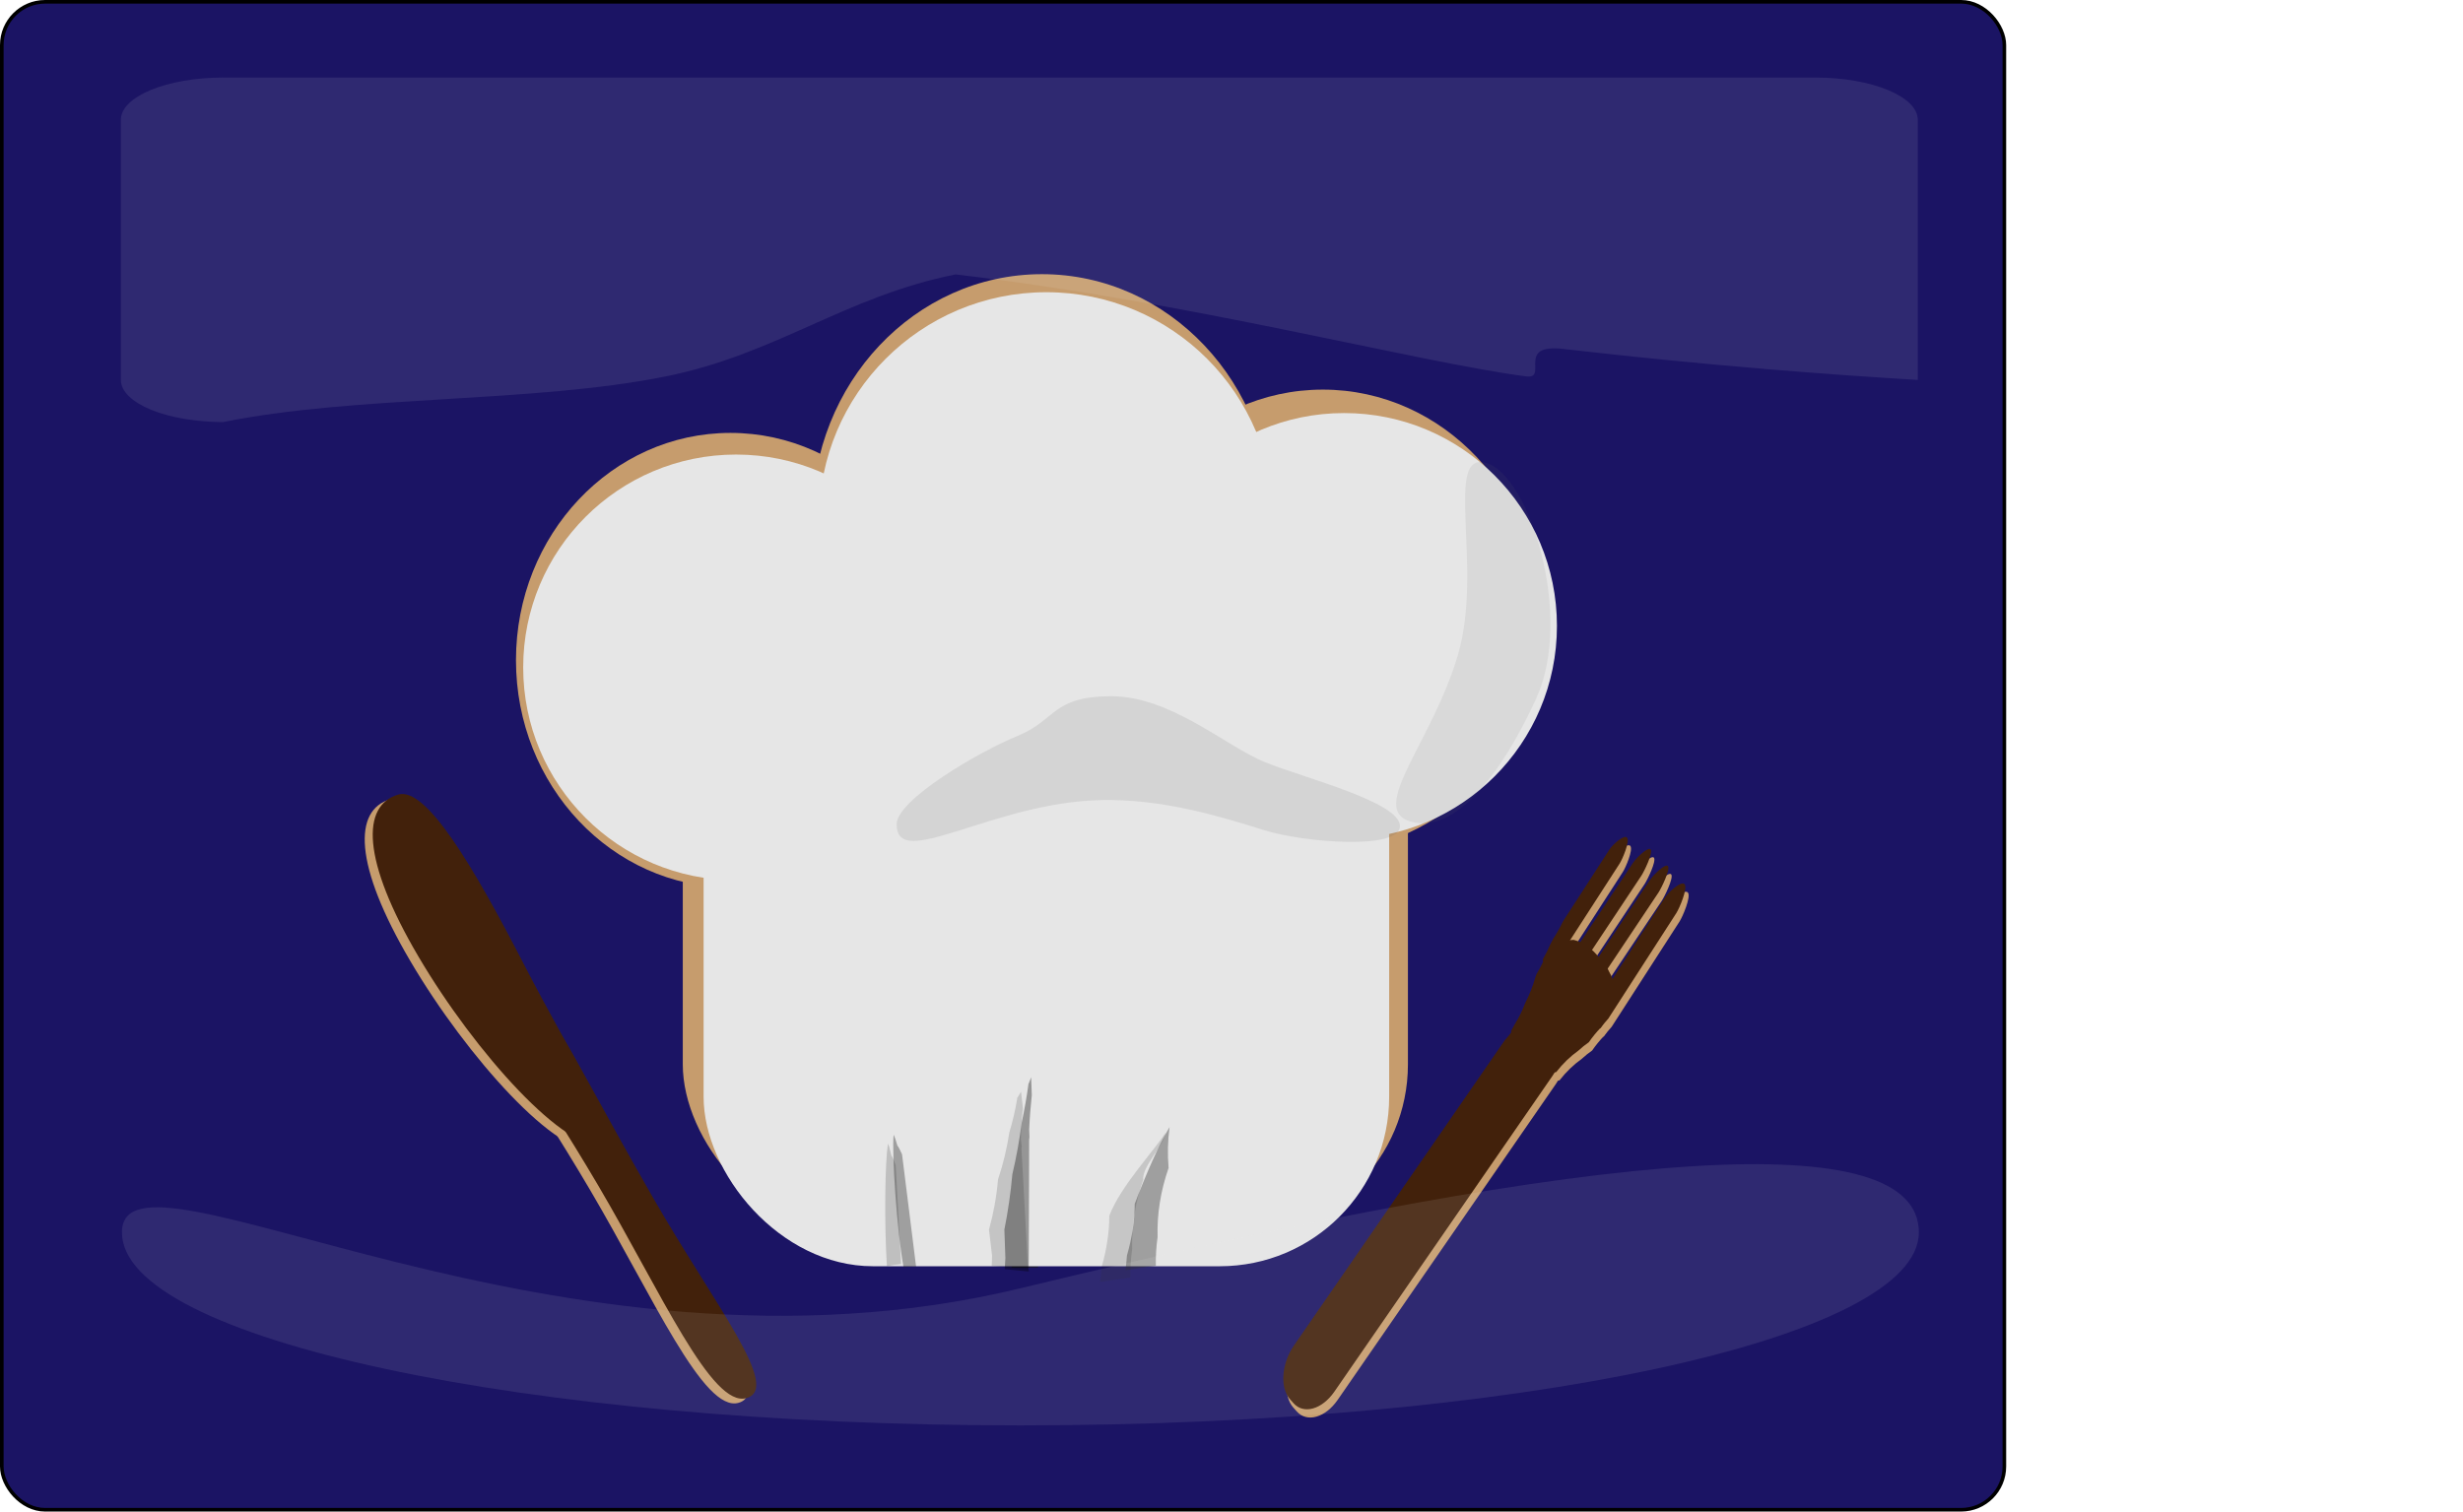 <?xml version="1.0" encoding="UTF-8"?>
<svg id="Calque_1" data-name="Calque 1" xmlns="http://www.w3.org/2000/svg" width="682.61" height="419" viewBox="0 0 682.61 419">
  <defs>
    <style>
      .cls-1, .cls-2 {
        opacity: .35;
      }

      .cls-1, .cls-3, .cls-4, .cls-5 {
        fill: #1a1a1a;
      }

      .cls-3 {
        opacity: .16;
      }

      .cls-6 {
        fill: #c69c6d;
      }

      .cls-7, .cls-8 {
        fill: #e6e6e6;
      }

      .cls-9 {
        fill: #42210b;
      }

      .cls-10 {
        opacity: .15;
      }

      .cls-4 {
        opacity: .58;
      }

      .cls-11 {
        opacity: .14;
      }

      .cls-11, .cls-12 {
        fill: #666;
      }

      .cls-12, .cls-8 {
        opacity: .1;
      }

      .cls-13 {
        fill: #1b1464;
        stroke: #000;
        stroke-miterlimit: 10;
      }

      .cls-5 {
        opacity: .19;
      }
    </style>
  </defs>
  <path class="cls-8" d="M524.32,349.41c0,29.55-111.48,53.5-249,53.5s-249-23.95-249-53.5,120.65,46.63,249,15.5c164.94-40,249-45.05,249-15.5Z"/>
  <g>
    <rect class="cls-13" x=".5" y=".5" width="555" height="418" rx="12" ry="12"/>
    <g>
      <g>
        <path class="cls-6" d="M142.9,268.45c14.15,27.44,28.28,48.6,22.38,50.15-10.37,2.72-35.78-25.38-51.55-52.18-15.77-26.8-15.8-41.89-5.57-44.87,7.63-2.22,20.59,19.46,34.74,46.9Z"/>
        <path class="cls-6" d="M178.84,333.42c17.17,29.88,35.55,52.61,25.87,55.43-9.68,2.82-23.66-29.25-41.19-59.03-17.53-29.78-29.07-43.14-22.28-48.8,7.69-6.42,10.43,5.12,37.6,52.4Z"/>
      </g>
      <g>
        <path class="cls-9" d="M145.12,267.15c14.15,27.44,28.28,48.6,22.38,50.15-10.37,2.72-35.78-25.38-51.55-52.18-15.77-26.8-15.8-41.89-5.57-44.87,7.63-2.22,20.59,19.46,34.74,46.9Z"/>
        <path class="cls-9" d="M181.05,332.11c17.17,29.88,35.55,52.61,25.87,55.43-9.68,2.82-23.66-29.25-41.19-59.03-17.53-29.78-29.07-43.14-22.28-48.8,7.69-6.42,10.43,5.12,37.6,52.4Z"/>
      </g>
    </g>
    <path class="cls-6" d="M449.28,278.11c-.35-1.05-.67-2.11-.95-3.19-.32-.72-.62-1.46-.9-2.21-.39-.7-.75-1.43-1.1-2.17-.32-.44-.64-.86-.94-1.32l-1.99-2.3c-1.89-2.18-4.1-3.53-6.39-4.09-.81,.1-1.62,.14-2.44,.12-.37,0-.73-.03-1.08-.06-.75,.34-1.5,.63-2.27,.89-.38,.69-.78,1.36-1.19,2.01-.19,.42-.41,.81-.62,1.22-.76,1.88-1.66,3.65-2.67,5.31-.1,.28-.19,.57-.3,.85-.71,2.52-1.66,4.9-2.8,7.1-.78,2.03-1.68,3.97-2.81,5.75-.36,.7-.73,1.38-1.11,2.03,0,.03-.01,.05-.02,.08,.19,.75,.36,1.51,.52,2.28l9.08,8.23c.59,.29,1.16,.61,1.72,.96,.37-.01,.77-.06,1.18-.12,1.83-2.35,3.92-4.36,6.15-5.95,.93-.86,1.9-1.63,2.9-2.33,1.02-1.47,2.14-2.84,3.33-4.07,.63-1.03,1.29-2.02,2-2.95,.44-.84,.9-1.66,1.4-2.44,.46-.95,.96-1.88,1.49-2.76-.06-.29-.12-.57-.17-.86Z"/>
    <g>
      <path class="cls-6" d="M443.46,269.52l-1-1.13c-2.82-3.2-7.92-1.75-11.35,3.21l-8.49,12.29s-.03,.06-.05,.09c-1.34,2.56-2.89,4.79-4.65,6.72l-58.42,84.59c-3.42,4.96-3.92,11.63-1.11,14.82l1,1.13c2.82,3.19,7.92,1.75,11.35-3.21l60.4-87.46c.76-1.28,1.6-2.48,2.49-3.61l8.71-12.61c3.42-4.96,3.92-11.63,1.11-14.82Z"/>
      <path class="cls-6" d="M437.99,279.99h0c.62,1,1.82,.78,2.67-.49l19.85-29.73c.85-1.27,3.31-6.35,2.69-7.35h0c-.62-1-4.09,2.43-4.94,3.71l-19.85,29.73c-.85,1.27-1.04,3.14-.42,4.14Z"/>
      <path class="cls-6" d="M433.72,274.76h0c.62,1,1.81,.79,2.65-.46l19.43-29.25c.83-1.25,3.23-6.26,2.61-7.26h0c-.62-1-4.04,2.37-4.87,3.62l-19.43,29.25c-.83,1.25-1.01,3.1-.38,4.1Z"/>
      <path class="cls-6" d="M451.87,234.53c-.76-1.1-4.09,1.97-4.86,3.17l-12.8,19.81c-.1,.19-.21,.37-.31,.55-.75,1.57-1.59,3.06-2.52,4.46-.24,.5-.51,.98-.77,1.46-.63,1.48-1.34,2.9-2.12,4.26,.06,.55,.23,1.06,.51,1.47,.76,1.1,2.01,1.02,2.78-.17l17.99-27.84c.77-1.19,2.86-6.06,2.1-7.16Z"/>
      <path class="cls-6" d="M444.49,287.26c.69-.91,1.41-1.78,2.16-2.61l18.85-29.25c.85-1.33,3.16-6.73,2.32-7.95-.84-1.22-4.53,2.19-5.38,3.52l-19.92,30.92c-.85,1.33-.86,3.41-.02,4.63,.54,.78,1.3,1.02,2,.75Z"/>
    </g>
    <path class="cls-9" d="M448.37,275.81c-.35-1.05-.67-2.11-.95-3.19-.32-.72-.62-1.46-.9-2.21-.39-.7-.75-1.43-1.1-2.17-.32-.44-.64-.86-.94-1.32l-1.99-2.3c-1.89-2.18-4.1-3.53-6.39-4.09-.81,.1-1.62,.14-2.44,.12-.37,0-.73-.03-1.08-.06-.75,.34-1.5,.63-2.27,.89-.38,.69-.78,1.36-1.19,2.01-.19,.42-.41,.81-.62,1.22-.76,1.88-1.66,3.65-2.67,5.31-.1,.28-.19,.57-.3,.85-.71,2.52-1.66,4.9-2.8,7.1-.78,2.03-1.68,3.97-2.81,5.75-.36,.7-.73,1.38-1.11,2.03,0,.03-.01,.05-.02,.08,.19,.75,.36,1.51,.52,2.28l9.08,8.23c.59,.29,1.16,.61,1.72,.96,.37-.01,.77-.06,1.18-.12,1.83-2.35,3.92-4.36,6.15-5.95,.93-.86,1.9-1.63,2.9-2.33,1.02-1.47,2.14-2.84,3.33-4.07,.63-1.03,1.29-2.02,2-2.95,.44-.84,.9-1.66,1.4-2.44,.46-.95,.96-1.88,1.49-2.76-.06-.29-.12-.57-.17-.86Z"/>
    <g>
      <path class="cls-9" d="M442.55,267.23l-1-1.13c-2.82-3.2-7.92-1.75-11.35,3.21l-8.49,12.29s-.03,.06-.05,.09c-1.34,2.56-2.89,4.79-4.65,6.72l-58.42,84.59c-3.42,4.96-3.92,11.63-1.11,14.82l1,1.13c2.82,3.19,7.92,1.75,11.35-3.21l60.4-87.46c.76-1.28,1.6-2.48,2.49-3.61l8.71-12.61c3.42-4.96,3.92-11.63,1.11-14.82Z"/>
      <path class="cls-9" d="M437.08,277.69h0c.62,1,1.82,.78,2.67-.49l19.85-29.73c.85-1.27,3.31-6.35,2.69-7.35h0c-.62-1-4.09,2.43-4.94,3.71l-19.85,29.73c-.85,1.27-1.04,3.14-.42,4.14Z"/>
      <path class="cls-9" d="M432.81,272.46h0c.62,1,1.81,.79,2.65-.46l19.43-29.25c.83-1.25,3.23-6.26,2.61-7.26h0c-.62-1-4.04,2.37-4.87,3.62l-19.43,29.25c-.83,1.25-1.01,3.1-.38,4.1Z"/>
      <path class="cls-9" d="M450.96,232.23c-.76-1.1-4.09,1.97-4.86,3.17l-12.8,19.81c-.1,.19-.21,.37-.31,.55-.75,1.57-1.59,3.06-2.52,4.46-.24,.5-.51,.98-.77,1.46-.63,1.48-1.34,2.9-2.12,4.26,.06,.55,.23,1.06,.51,1.47,.76,1.1,2.01,1.02,2.78-.17l17.99-27.84c.77-1.19,2.86-6.06,2.1-7.16Z"/>
      <path class="cls-9" d="M443.58,284.96c.69-.91,1.41-1.78,2.16-2.61l18.85-29.25c.85-1.33,3.16-6.73,2.32-7.95-.84-1.22-4.53,2.19-5.38,3.52l-19.92,30.92c-.85,1.33-.86,3.41-.02,4.63,.54,.78,1.3,1.02,2,.75Z"/>
    </g>
    <g>
      <rect class="cls-6" x="189.23" y="129" width="200.97" height="213" rx="46.96" ry="46.96"/>
      <ellipse class="cls-6" cx="202.44" cy="183" rx="59.44" ry="63"/>
      <ellipse class="cls-6" cx="288.77" cy="143.5" rx="63.69" ry="67.5"/>
      <ellipse class="cls-6" cx="366.61" cy="172" rx="60.39" ry="64"/>
    </g>
    <path class="cls-4" d="M322.5,318.41c.17-4.67,.6-9.27,1.32-13.81-2.42,5.37-5.53,14.67-8.41,24.24-.49,5.78-1.46,11.51-2.85,17.19-.19,1.64-.43,3.28-.69,4.91,1.87,0,3.74,.03,5.61,.1,.23-3.25,.61-6.47,1.11-9.65,.52-7.85,1.83-15.51,3.91-22.97Z"/>
    <path class="cls-4" d="M284.28,327.97c-.22-4.02-.23-7.99-.07-11.91-.1-.67-.2-1.35-.3-2.02-.17-3.05-.21-6.06-.15-9.06-.23-1.57-.46-3.15-.69-4.72-.2,.63-.41,1.25-.62,1.88-.17,3.45-.5,6.86-.97,10.23-.19,4.69-.66,9.31-1.4,13.87,.02,5-.28,9.92-.88,14.76,.36,2.49,.73,4.97,1.09,7.46,.05,.98,.09,1.96,.12,2.94,1.03,0,2.07,0,3.11,.01,1.4-.02,2.8,0,4.19,.02-3.59-35.92-7.7-77.75-3.43-23.46Z"/>
    <g>
      <g>
        <circle class="cls-7" cx="204" cy="185" r="59"/>
        <circle class="cls-7" cx="290" cy="144" r="63"/>
        <circle class="cls-7" cx="372.5" cy="173.5" r="59"/>
        <rect class="cls-7" x="195" y="185" width="190" height="166" rx="46.96" ry="46.96"/>
      </g>
      <path class="cls-12" d="M411.91,128.33c11.96,3.53,24.28,42.33,13.88,65.2-9.88,21.73-22.89,37.74-34.85,34.22s5.96-21.92,13.1-46.15c7.15-24.24-4.09-56.79,7.87-53.27Z"/>
      <path class="cls-11" d="M388,229c0,6.73-26.69,4.52-37.5,1.17-10.81-3.36-25.75-8.13-42.25-8.4-15.77-.25-29.52,4.38-42.25,8.4-10.81,3.36-17.5,5.03-17.5-1.7s22.69-20.06,33.5-24.47,9.5-11,26-11,31.69,13.83,42.5,18.24c10.81,4.41,37.5,11.03,37.5,17.76Z"/>
    </g>
    <path class="cls-1" d="M253.39,351.1c.17,0,.33,.01,.5,.01l-3.89-31.12c-.96-2.08-1.22-2.42-1.25-2.31-.11-.38-.31-1.04-.66-2.12-.14-.34-.28-.68-.42-1.02-.54,5.03,.88,26.57,2.74,36.72,.99-.11,1.98-.17,2.98-.17Z"/>
    <path class="cls-5" d="M249.73,350.39l-1.49-27.44c-.89-2.27-1.14-2.65-1.18-2.54-.09-.41-.26-1.12-.55-2.28-.13-.37-.25-.74-.38-1.11-.87,4.54-1.09,22.34-.32,33.99,1.29-.31,2.6-.51,3.91-.61Z"/>
    <path class="cls-2" d="M284.23,327.67c.18-4.22,.55-8.37,1.08-12.45-.03-.71-.05-1.42-.08-2.14,.14-3.2,.39-6.35,.73-9.48-.06-1.66-.12-3.33-.18-4.99-.24,.64-.5,1.27-.75,1.91-.48,3.59-1.11,7.12-1.86,10.61-.62,4.88-1.49,9.68-2.6,14.37-.46,5.22-1.21,10.34-2.21,15.35,.09,2.63,.19,5.25,.28,7.88-.05,1.03-.11,2.06-.18,3.08,.94,.08,1.88,.16,2.83,.27,1.28,.1,2.55,.23,3.81,.37,.15-37.83,.4-81.87-.88-24.79Z"/>
    <path class="cls-1" d="M323.87,323.74c-.32-3.76-.24-7.52,.27-11.3-2.97,4.84-6.5,12.97-9.65,21.25-.02,4.72-.77,9.5-2.16,14.34-.09,1.35-.23,2.71-.43,4.07,2.82-.44,5.63-.85,8.44-1.23-.06-2.64,.11-5.29,.48-7.94-.19-6.37,.83-12.77,3.05-19.19Z"/>
    <path class="cls-8" d="M264.8,76.07c-30.69,6.16-49.57,22.08-80.25,28.26-37,7.46-85.78,5.18-122.73,12.67-1.91,0-11.91-.09-20-3.44-5.13-2.12-8.32-5.04-8.32-8.26V33.19c0-6.43,12.75-11.69,28.32-11.69H503.18c15.58,0,28.32,5.26,28.32,11.69V105.31c-23-1.37-57.22-3.86-98.28-8.59-13.3-1.53-3.89,8.45-10.28,7.61-30.01-3.91-93.85-20.79-158.13-28.26Z"/>
    <path class="cls-10" d="M282.22,329.12c.05-3.85,.37-7.62,.94-11.33-.08-.65-.15-1.31-.23-1.96,.04-2.92,.24-5.79,.58-8.63-.18-1.53-.36-3.05-.54-4.58-.33,.57-.68,1.14-1.02,1.71-.53,3.26-1.28,6.45-2.22,9.6-.67,4.43-1.71,8.77-3.13,13.01-.41,4.75-1.25,9.39-2.5,13.92,.28,2.41,.57,4.82,.85,7.23-.01,.94-.05,1.88-.1,2.81,1.42,.12,2.85,.25,4.28,.4,1.94,.16,3.86,.35,5.77,.55-1.84-34.6-3.88-74.87-2.69-22.73Z"/>
    <path class="cls-3" d="M316.83,327.02c-.32-3.76,5.66-9.24,6.17-13.02-2.97,4.84-12.4,14.69-15.55,22.97-.02,4.72-.77,9.5-2.16,14.34-.09,1.35-.23,2.71-.43,4.07,2.82-.44,5.63-.85,8.44-1.23-.06-2.64,.11-5.29,.48-7.94-.19-6.37,.83-12.77,3.05-19.19Z"/>
  </g>
  <path class="cls-8" d="M531.8,341.61c0,29.55-111.48,53.5-249,53.5s-249-23.95-249-53.5,120.65,46.63,249,15.5c164.94-40,249-45.05,249-15.5Z"/>
</svg>